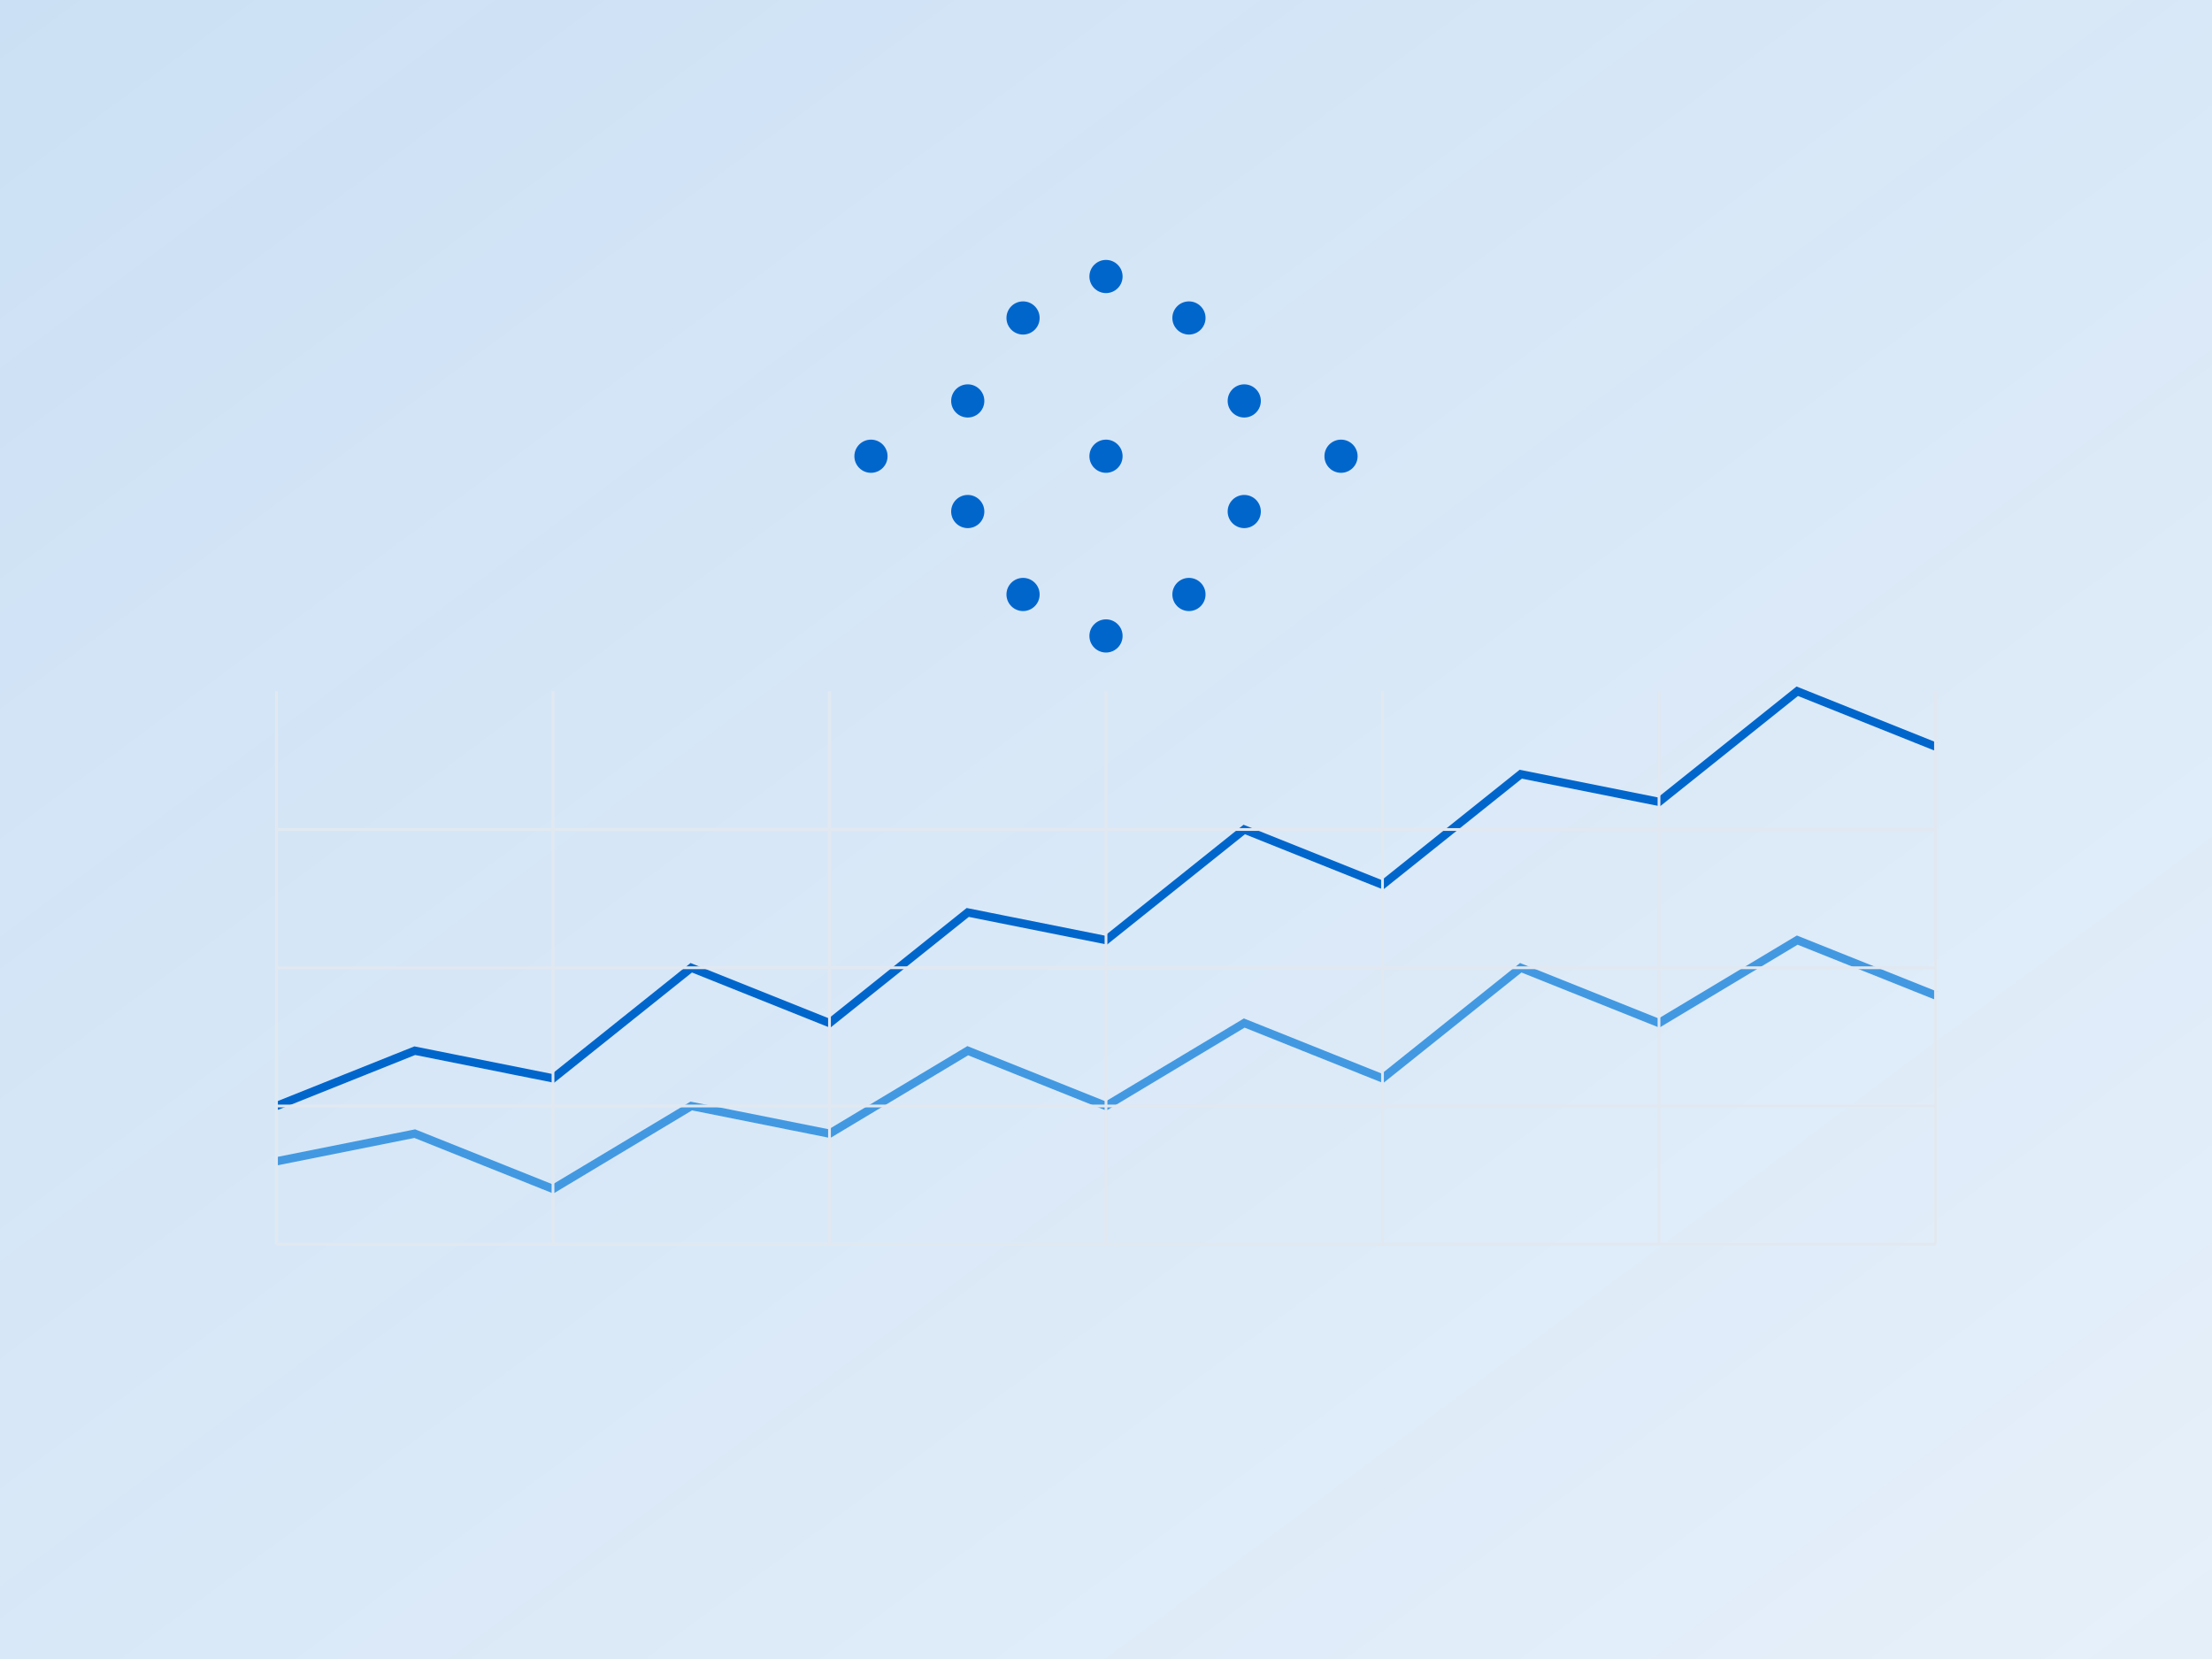 <svg xmlns="http://www.w3.org/2000/svg" width="800" height="600" viewBox="0 0 800 600">
  <defs>
    <linearGradient id="gradient" x1="0%" y1="0%" x2="100%" y2="100%">
      <stop offset="0%" stop-color="#0066cc" stop-opacity="0.2"/>
      <stop offset="100%" stop-color="#0066cc" stop-opacity="0.1"/>
    </linearGradient>
  </defs>
  
  <!-- Background -->
  <rect width="800" height="600" fill="url(#gradient)"/>
  
  <!-- EU Stars -->
  <g fill="#0066cc">
    <circle cx="400" cy="100" r="6"/>
    <circle cx="430" cy="115" r="6"/>
    <circle cx="450" cy="145" r="6"/>
    <circle cx="450" cy="185" r="6"/>
    <circle cx="430" cy="215" r="6"/>
    <circle cx="400" cy="230" r="6"/>
    <circle cx="370" cy="215" r="6"/>
    <circle cx="350" cy="185" r="6"/>
    <circle cx="350" cy="145" r="6"/>
    <circle cx="370" cy="115" r="6"/>
    <circle cx="400" cy="165" r="6"/>
    <circle cx="315" cy="165" r="6"/>
    <circle cx="485" cy="165" r="6"/>
  </g>
  
  <!-- Stock Market Graph -->
  <polyline 
    points="100,400 150,380 200,390 250,350 300,370 350,330 400,340 450,300 500,320 550,280 600,290 650,250 700,270"
    fill="none"
    stroke="#0066cc"
    stroke-width="3"
  />
  
  <polyline 
    points="100,420 150,410 200,430 250,400 300,410 350,380 400,400 450,370 500,390 550,350 600,370 650,340 700,360"
    fill="none"
    stroke="#4299e1"
    stroke-width="3"
  />
  
  <!-- Grid Lines -->
  <g stroke="#e2e8f0" stroke-width="1">
    <line x1="100" y1="300" x2="700" y2="300"/>
    <line x1="100" y1="350" x2="700" y2="350"/>
    <line x1="100" y1="400" x2="700" y2="400"/>
    <line x1="100" y1="450" x2="700" y2="450"/>
    
    <line x1="100" y1="250" x2="100" y2="450"/>
    <line x1="200" y1="250" x2="200" y2="450"/>
    <line x1="300" y1="250" x2="300" y2="450"/>
    <line x1="400" y1="250" x2="400" y2="450"/>
    <line x1="500" y1="250" x2="500" y2="450"/>
    <line x1="600" y1="250" x2="600" y2="450"/>
    <line x1="700" y1="250" x2="700" y2="450"/>
  </g>
</svg>
